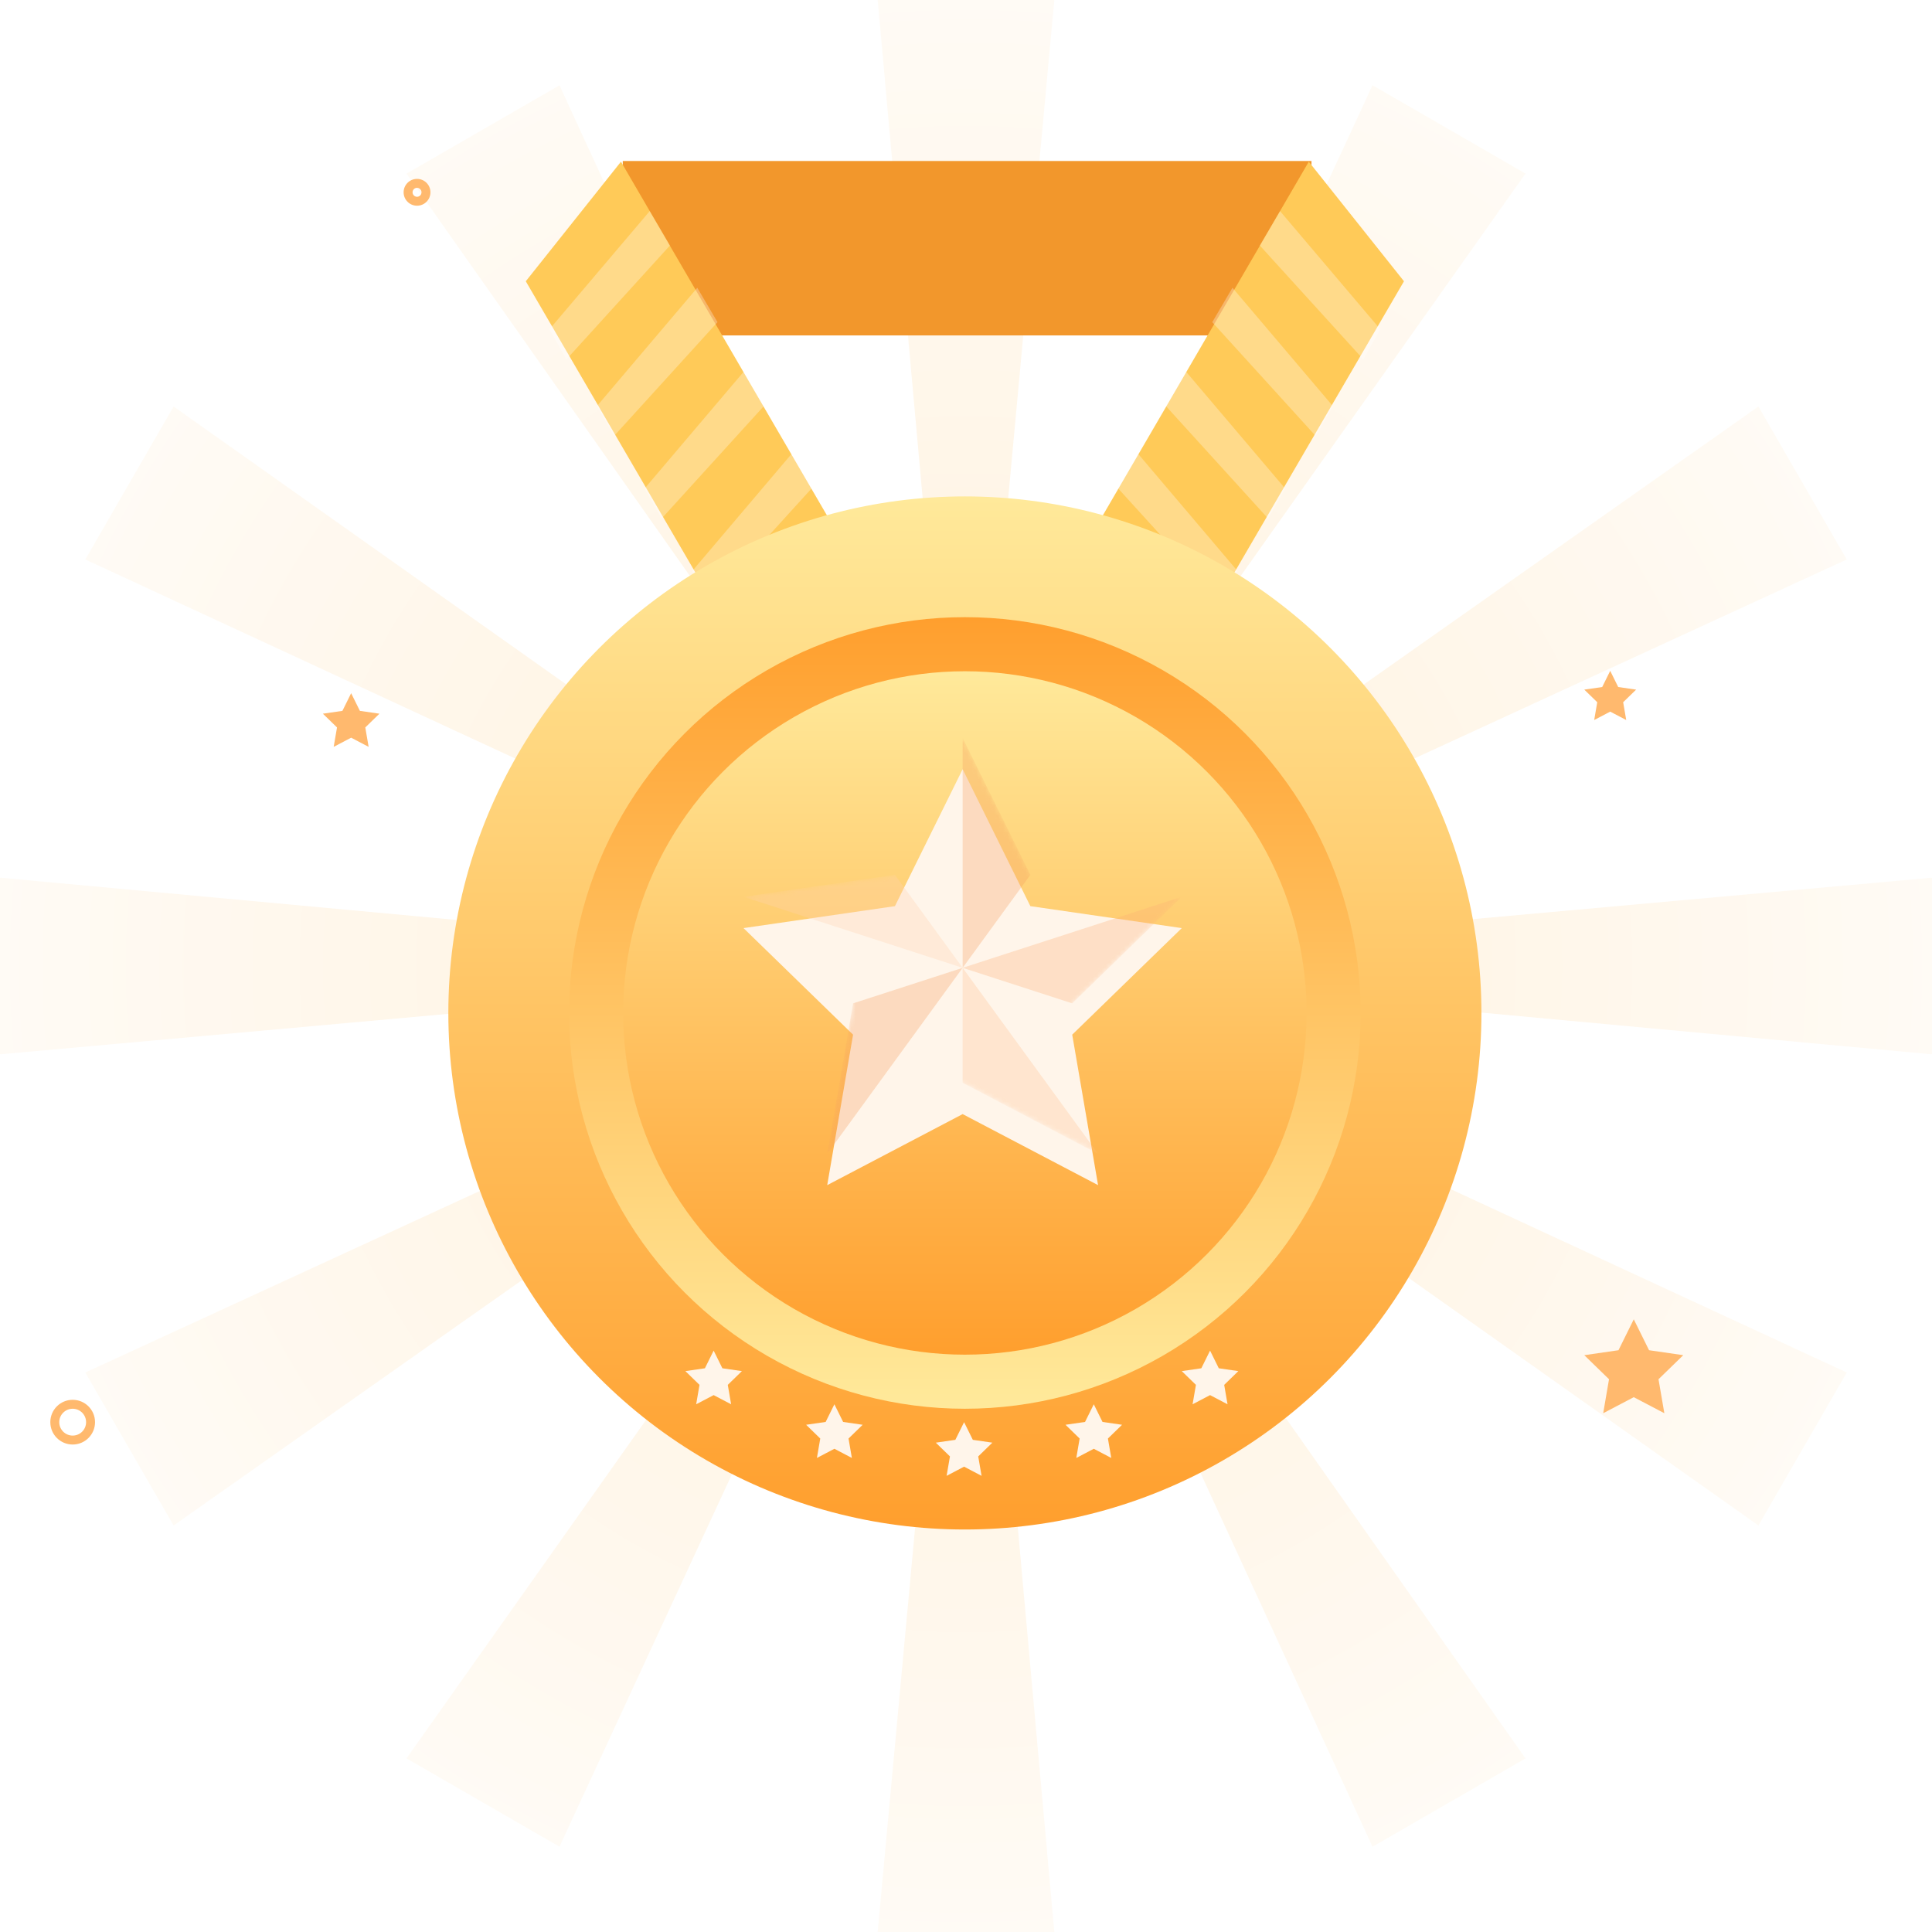 <svg xmlns="http://www.w3.org/2000/svg" xmlns:xlink="http://www.w3.org/1999/xlink" width="432" height="432" viewBox="0 0 432 432" fill="none">
<g opacity="0.65">
<path d="M196.25 0L235.75 0L215.751 216L196.25 0ZM306.896 19.063L341.103 38.813L215.784 215.87L306.896 19.063ZM125.104 19.074L90.897 38.824L215.785 216.13L125.104 19.074ZM38.825 90.896L19.075 125.103L215.881 216.215L38.825 90.896ZM393.186 90.896L412.936 125.103L215.881 215.784L393.186 90.896ZM0 235.75L0 196.25L216 216.249L0 235.75ZM432 235.75L216 215.751L432 196.25L432 235.75ZM393.186 341.103L412.936 306.896L216.13 215.784L393.186 341.103ZM306.897 412.936L341.104 393.186L216.216 215.881L306.897 412.936ZM196.25 432L216.249 216L235.75 432L196.25 432ZM125.103 412.926L90.896 393.176L216.215 216.119L125.103 412.926ZM38.825 341.103L19.075 306.896L216.13 216.215L38.825 341.103Z" fill-rule="evenodd"  fill="url(#linear_fill_91545132-B586-4E4D-969E-88A3D64E0D3A)" >
</path>
</g>
<rect x="139.25" y="36" width="154" height="39"   fill="#F2972C" >
</rect>
<path d="M241.25 211.994L138.851 36.152L117.567 62.891L213.608 227.813L241.25 211.994Z"   fill="#FFCA58" >
</path>
<path d="M126.657 80.36L149.798 54.9L145.278 47.205L122.858 73.636L126.657 80.36ZM137.296 97.501L160.437 72.04L155.917 64.345L133.497 90.777L137.296 97.501ZM147.935 115.959L171.076 90.499L166.556 82.804L144.136 109.235L147.935 115.959ZM158.574 134.418L181.715 108.958L177.195 101.262L154.775 127.694L158.574 134.418Z" fill-rule="evenodd"  fill="#FFFFFF" fill-opacity="0.3">
</path>
<path d="M313.933 62.891L292.649 36.152L190.25 211.994L217.892 227.812L313.933 62.891Z"   fill="#FFCA58" >
</path>
<path d="M286.222 47.205L281.701 54.9L304.843 80.36L308.642 73.636L286.222 47.205ZM275.583 64.345L271.063 72.04L294.204 97.501L298.003 90.777L275.583 64.345ZM264.944 82.804L260.424 90.499L283.565 115.959L287.364 109.235L264.944 82.804ZM254.305 101.262L249.785 108.958L272.926 134.418L276.725 127.694L254.305 101.262Z" fill-rule="evenodd"  fill="#FFFFFF" fill-opacity="0.3">
</path>
<g filter="url(#filter_F37977D0-68CE-4058-AAF4-9278BBD70A02)">
<circle cx="215.75" cy="216.5" r="115.5"   fill="url(#linear_fill_F37977D0-68CE-4058-AAF4-9278BBD70A02)" >
</circle>
</g>
<g filter="url(#filter_512CCDC4-C7BC-4ABF-8371-065A65505146)">
<circle cx="215.75" cy="216.5" r="88.5"   fill="url(#linear_fill_512CCDC4-C7BC-4ABF-8371-065A65505146)" >
</circle>
</g>
<g filter="url(#filter_4CB63889-AFBC-478A-958A-BF06074A27D2)">
<circle cx="215.75" cy="216.5" r="76.407"   fill="url(#linear_fill_4CB63889-AFBC-478A-958A-BF06074A27D2)" >
</circle>
</g>
<g filter="url(#filter_BAE6A75D-E027-415D-8369-0C0FCE2859CE)">
<path d="M239.75 224.353L264.25 200.526L230.391 195.616L215.25 165L200.109 195.616L166.25 200.526L190.75 224.353L184.968 258L215.25 242.116L245.532 258L239.75 224.353Z"   fill="#FFF5EA" >
</path>
</g>
<g mask="url(#mask-BAE6A75D-E027-415D-8369-0C0FCE2859CE)">
<path d="M215.25 216.409L230.392 195.614L215.25 165L215.25 216.409Z"   fill="#F5A05E" fill-opacity="0.31">
</path>
</g>
<g mask="url(#mask-BAE6A75D-E027-415D-8369-0C0FCE2859CE)">
<path d="M215.25 216.409L200.109 195.614L166.25 200.523L215.25 216.409Z"   fill="#FFD2B0" fill-opacity="0.31">
</path>
</g>
<g mask="url(#mask-BAE6A75D-E027-415D-8369-0C0FCE2859CE)">
<path d="M215.25 216.409L190.75 224.352L184.967 258L215.25 216.409Z"   fill="#F5A05E" fill-opacity="0.31">
</path>
</g>
<g mask="url(#mask-BAE6A75D-E027-415D-8369-0C0FCE2859CE)">
<path d="M215.25 216.409L215.25 242.114L245.534 258L215.25 216.409Z"   fill="#FFC192" fill-opacity="0.31">
</path>
</g>
<g mask="url(#mask-BAE6A75D-E027-415D-8369-0C0FCE2859CE)">
<path d="M215.25 216.409L239.75 224.352L264.25 200.523L215.25 216.409Z"   fill="#FBB076" fill-opacity="0.31">
</path>
</g>
<g filter="url(#filter_AE25B9B7-8084-4D42-8F19-407D228F5F1C)">
<path d="M211.665 323L215.573 320.95L219.48 323L218.734 318.658L221.895 315.584L217.526 314.95L215.573 311L213.619 314.95L209.25 315.584L212.411 318.658L211.665 323Z"   fill="#FFF5EA" >
</path>
</g>
<g filter="url(#filter_A7EDAAAF-BCAD-47B1-8FA1-CEBB39758575)">
<path d="M240.665 319L244.573 316.95L248.48 319L247.734 314.658L250.895 311.584L246.526 310.95L244.573 307L242.619 310.95L238.25 311.584L241.411 314.658L240.665 319Z"   fill="#FFF5EA" >
</path>
</g>
<g filter="url(#filter_AC53FFE7-A89D-432E-AC53-B320D6AE04A5)">
<path d="M180.25 311.584L183.411 314.658L182.665 319L186.573 316.95L190.48 319L189.734 314.658L192.895 311.584L188.526 310.95L186.573 307L184.619 310.95L180.25 311.584Z"   fill="#FFF5EA" >
</path>
</g>
<g filter="url(#filter_DEBC2B28-CBA4-4574-8017-B0476AF22390)">
<path d="M270.573 295L268.619 298.95L264.25 299.584L267.411 302.658L266.665 307L270.573 304.95L274.48 307L273.734 302.658L276.895 299.584L272.526 298.95L270.573 295Z"   fill="#FFF5EA" >
</path>
</g>
<g filter="url(#filter_9A75BFFC-95E8-4AE7-8670-016BF5617342)">
<path d="M156.411 302.658L155.665 307L159.573 304.95L163.48 307L162.734 302.658L165.895 299.584L161.526 298.95L159.573 295L157.619 298.95L153.25 299.584L156.411 302.658Z"   fill="#FFF5EA" >
</path>
</g>
<path d="M354.25 303.022L359.782 308.402L358.477 316L365.315 312.413L372.152 316L370.847 308.402L376.379 303.022L368.733 301.913L365.315 295L361.896 301.913L354.25 303.022Z"   fill="#FFB96E" >
</path>
<path d="M360.046 150L358.255 153.621L354.25 154.202L357.148 157.02L356.464 161L360.046 159.121L363.627 161L362.944 157.02L365.841 154.202L361.837 153.621L360.046 150Z"   fill="#FFB96E" >
</path>
<path d="M75.358 162.658L74.612 167L78.519 164.95L82.426 167L81.68 162.658L84.841 159.584L80.472 158.95L78.519 155L76.565 158.95L72.196 159.584L75.358 162.658Z"   fill="#FFB96E" >
</path>
<path fill-rule="evenodd"  fill="rgba(255, 185, 110, 1)"  d="M16.25 323C19.011 323 21.25 320.761 21.25 318C21.25 315.239 19.011 313 16.25 313C13.489 313 11.25 315.239 11.25 318C11.25 320.761 13.489 323 16.25 323ZM16.25 315C17.907 315 19.25 316.343 19.25 318C19.25 319.657 17.907 321 16.25 321C14.593 321 13.25 319.657 13.25 318C13.25 316.343 14.593 315 16.25 315Z">
</path>
<path fill-rule="evenodd"  fill="rgba(255, 185, 110, 1)"  d="M93.25 46C94.907 46 96.25 44.657 96.25 43C96.25 41.343 94.907 40 93.25 40C91.593 40 90.25 41.343 90.25 43C90.25 44.657 91.593 46 93.25 46ZM93.25 42C93.802 42 94.25 42.448 94.25 43C94.25 43.552 93.802 44 93.25 44C92.698 44 92.25 43.552 92.25 43C92.25 42.448 92.698 42 93.25 42Z">
</path>
<defs>
<radialGradient id="linear_fill_91545132-B586-4E4D-969E-88A3D64E0D3A" cx="0" cy="0" r="1" gradientTransform="translate(216 216) rotate(-180) scale(296.669, 296.669)" gradientUnits="userSpaceOnUse">
<stop offset="0" stop-color="#FFE8C6"  />
<stop offset="1" stop-color="#FFFFFF"  />
</radialGradient>
<linearGradient id="linear_fill_F37977D0-68CE-4058-AAF4-9278BBD70A02" x1="215.75" y1="101" x2="215.75" y2="330.9" gradientUnits="userSpaceOnUse">
<stop offset="0" stop-color="#FFE99A"  />
<stop offset="1" stop-color="#FF9F2E"  />
</linearGradient>
<filter id="filter_F37977D0-68CE-4058-AAF4-9278BBD70A02" x="77.25" y="88" width="277" height="277" filterUnits="userSpaceOnUse" color-interpolation-filters="sRGB">
<feFlood flood-opacity="0" result="feFloodId_F37977D0-68CE-4058-AAF4-9278BBD70A02"/>
<feColorMatrix in="SourceAlpha" type="matrix" values="0 0 0 0 0 0 0 0 0 0 0 0 0 0 0 0 0 0 127 0" result="hardAlpha_F37977D0-68CE-4058-AAF4-9278BBD70A02"/>
<feOffset dx="0" dy="10"/>
<feGaussianBlur stdDeviation="11.5"/>
<feComposite in2="hardAlpha_F37977D0-68CE-4058-AAF4-9278BBD70A02" operator="out"/>
<feColorMatrix type="matrix" values="0 0 0 0 0.871 0 0 0 0 0.733 0 0 0 0 0.537 0 0 0 0.5 0"/>
<feBlend mode="normal" in2="feFloodId_F37977D0-68CE-4058-AAF4-9278BBD70A02" result="dropShadow_1_F37977D0-68CE-4058-AAF4-9278BBD70A02"/>
<feBlend mode="normal" in="SourceGraphic" in2="dropShadow_1_F37977D0-68CE-4058-AAF4-9278BBD70A02" result="shape_F37977D0-68CE-4058-AAF4-9278BBD70A02"/>
</filter>
<linearGradient id="linear_fill_512CCDC4-C7BC-4ABF-8371-065A65505146" x1="215.75" y1="304.157" x2="215.75" y2="128" gradientUnits="userSpaceOnUse">
<stop offset="0" stop-color="#FFE99A"  />
<stop offset="1" stop-color="#FF9F2E"  />
</linearGradient>
<filter id="filter_512CCDC4-C7BC-4ABF-8371-065A65505146" x="104.25" y="115" width="223" height="223" filterUnits="userSpaceOnUse" color-interpolation-filters="sRGB">
<feFlood flood-opacity="0" result="feFloodId_512CCDC4-C7BC-4ABF-8371-065A65505146"/>
<feColorMatrix in="SourceAlpha" type="matrix" values="0 0 0 0 0 0 0 0 0 0 0 0 0 0 0 0 0 0 127 0" result="hardAlpha_512CCDC4-C7BC-4ABF-8371-065A65505146"/>
<feOffset dx="0" dy="10"/>
<feGaussianBlur stdDeviation="11.5"/>
<feComposite in2="hardAlpha_512CCDC4-C7BC-4ABF-8371-065A65505146" operator="out"/>
<feColorMatrix type="matrix" values="0 0 0 0 0.871 0 0 0 0 0.733 0 0 0 0 0.537 0 0 0 0.5 0"/>
<feBlend mode="normal" in2="feFloodId_512CCDC4-C7BC-4ABF-8371-065A65505146" result="dropShadow_1_512CCDC4-C7BC-4ABF-8371-065A65505146"/>
<feBlend mode="normal" in="SourceGraphic" in2="dropShadow_1_512CCDC4-C7BC-4ABF-8371-065A65505146" result="shape_512CCDC4-C7BC-4ABF-8371-065A65505146"/>
</filter>
<linearGradient id="linear_fill_4CB63889-AFBC-478A-958A-BF06074A27D2" x1="215.75" y1="140.093" x2="215.75" y2="292.179" gradientUnits="userSpaceOnUse">
<stop offset="0" stop-color="#FFE99A"  />
<stop offset="1" stop-color="#FF9F2E"  />
</linearGradient>
<filter id="filter_4CB63889-AFBC-478A-958A-BF06074A27D2" x="116.343" y="127.093" width="198.814" height="198.814" filterUnits="userSpaceOnUse" color-interpolation-filters="sRGB">
<feFlood flood-opacity="0" result="feFloodId_4CB63889-AFBC-478A-958A-BF06074A27D2"/>
<feColorMatrix in="SourceAlpha" type="matrix" values="0 0 0 0 0 0 0 0 0 0 0 0 0 0 0 0 0 0 127 0" result="hardAlpha_4CB63889-AFBC-478A-958A-BF06074A27D2"/>
<feOffset dx="0" dy="10"/>
<feGaussianBlur stdDeviation="11.5"/>
<feComposite in2="hardAlpha_4CB63889-AFBC-478A-958A-BF06074A27D2" operator="out"/>
<feColorMatrix type="matrix" values="0 0 0 0 0.871 0 0 0 0 0.733 0 0 0 0 0.537 0 0 0 0.5 0"/>
<feBlend mode="normal" in2="feFloodId_4CB63889-AFBC-478A-958A-BF06074A27D2" result="dropShadow_1_4CB63889-AFBC-478A-958A-BF06074A27D2"/>
<feBlend mode="normal" in="SourceGraphic" in2="dropShadow_1_4CB63889-AFBC-478A-958A-BF06074A27D2" result="shape_4CB63889-AFBC-478A-958A-BF06074A27D2"/>
</filter>
<filter id="filter_BAE6A75D-E027-415D-8369-0C0FCE2859CE" x="153.25" y="159" width="124" height="119" filterUnits="userSpaceOnUse" color-interpolation-filters="sRGB">
<feFlood flood-opacity="0" result="feFloodId_BAE6A75D-E027-415D-8369-0C0FCE2859CE"/>
<feColorMatrix in="SourceAlpha" type="matrix" values="0 0 0 0 0 0 0 0 0 0 0 0 0 0 0 0 0 0 127 0" result="hardAlpha_BAE6A75D-E027-415D-8369-0C0FCE2859CE"/>
<feOffset dx="0" dy="7"/>
<feGaussianBlur stdDeviation="6.5"/>
<feComposite in2="hardAlpha_BAE6A75D-E027-415D-8369-0C0FCE2859CE" operator="out"/>
<feColorMatrix type="matrix" values="0 0 0 0 0.549 0 0 0 0 0.286 0 0 0 0 0.098 0 0 0 0.18 0"/>
<feBlend mode="normal" in2="feFloodId_BAE6A75D-E027-415D-8369-0C0FCE2859CE" result="dropShadow_1_BAE6A75D-E027-415D-8369-0C0FCE2859CE"/>
<feBlend mode="normal" in="SourceGraphic" in2="dropShadow_1_BAE6A75D-E027-415D-8369-0C0FCE2859CE" result="shape_BAE6A75D-E027-415D-8369-0C0FCE2859CE"/>
</filter>
<mask id="mask-BAE6A75D-E027-415D-8369-0C0FCE2859CE" style="mask-type:alpha" maskUnits="userSpaceOnUse">
<path d="M239.75 224.353L264.25 200.526L230.391 195.616L215.25 165L200.109 195.616L166.25 200.526L190.75 224.353L184.968 258L215.25 242.116L245.532 258L239.75 224.353Z"   fill="#FFF5EA" >
</path>
</mask>
<filter id="filter_AE25B9B7-8084-4D42-8F19-407D228F5F1C" x="196.25" y="305" width="38.645" height="38" filterUnits="userSpaceOnUse" color-interpolation-filters="sRGB">
<feFlood flood-opacity="0" result="feFloodId_AE25B9B7-8084-4D42-8F19-407D228F5F1C"/>
<feColorMatrix in="SourceAlpha" type="matrix" values="0 0 0 0 0 0 0 0 0 0 0 0 0 0 0 0 0 0 127 0" result="hardAlpha_AE25B9B7-8084-4D42-8F19-407D228F5F1C"/>
<feOffset dx="0" dy="7"/>
<feGaussianBlur stdDeviation="6.5"/>
<feComposite in2="hardAlpha_AE25B9B7-8084-4D42-8F19-407D228F5F1C" operator="out"/>
<feColorMatrix type="matrix" values="0 0 0 0 0.549 0 0 0 0 0.286 0 0 0 0 0.098 0 0 0 0.18 0"/>
<feBlend mode="normal" in2="feFloodId_AE25B9B7-8084-4D42-8F19-407D228F5F1C" result="dropShadow_1_AE25B9B7-8084-4D42-8F19-407D228F5F1C"/>
<feBlend mode="normal" in="SourceGraphic" in2="dropShadow_1_AE25B9B7-8084-4D42-8F19-407D228F5F1C" result="shape_AE25B9B7-8084-4D42-8F19-407D228F5F1C"/>
</filter>
<filter id="filter_A7EDAAAF-BCAD-47B1-8FA1-CEBB39758575" x="225.25" y="301" width="38.645" height="38" filterUnits="userSpaceOnUse" color-interpolation-filters="sRGB">
<feFlood flood-opacity="0" result="feFloodId_A7EDAAAF-BCAD-47B1-8FA1-CEBB39758575"/>
<feColorMatrix in="SourceAlpha" type="matrix" values="0 0 0 0 0 0 0 0 0 0 0 0 0 0 0 0 0 0 127 0" result="hardAlpha_A7EDAAAF-BCAD-47B1-8FA1-CEBB39758575"/>
<feOffset dx="0" dy="7"/>
<feGaussianBlur stdDeviation="6.5"/>
<feComposite in2="hardAlpha_A7EDAAAF-BCAD-47B1-8FA1-CEBB39758575" operator="out"/>
<feColorMatrix type="matrix" values="0 0 0 0 0.549 0 0 0 0 0.286 0 0 0 0 0.098 0 0 0 0.18 0"/>
<feBlend mode="normal" in2="feFloodId_A7EDAAAF-BCAD-47B1-8FA1-CEBB39758575" result="dropShadow_1_A7EDAAAF-BCAD-47B1-8FA1-CEBB39758575"/>
<feBlend mode="normal" in="SourceGraphic" in2="dropShadow_1_A7EDAAAF-BCAD-47B1-8FA1-CEBB39758575" result="shape_A7EDAAAF-BCAD-47B1-8FA1-CEBB39758575"/>
</filter>
<filter id="filter_AC53FFE7-A89D-432E-AC53-B320D6AE04A5" x="167.25" y="301" width="38.645" height="38" filterUnits="userSpaceOnUse" color-interpolation-filters="sRGB">
<feFlood flood-opacity="0" result="feFloodId_AC53FFE7-A89D-432E-AC53-B320D6AE04A5"/>
<feColorMatrix in="SourceAlpha" type="matrix" values="0 0 0 0 0 0 0 0 0 0 0 0 0 0 0 0 0 0 127 0" result="hardAlpha_AC53FFE7-A89D-432E-AC53-B320D6AE04A5"/>
<feOffset dx="0" dy="7"/>
<feGaussianBlur stdDeviation="6.5"/>
<feComposite in2="hardAlpha_AC53FFE7-A89D-432E-AC53-B320D6AE04A5" operator="out"/>
<feColorMatrix type="matrix" values="0 0 0 0 0.549 0 0 0 0 0.286 0 0 0 0 0.098 0 0 0 0.18 0"/>
<feBlend mode="normal" in2="feFloodId_AC53FFE7-A89D-432E-AC53-B320D6AE04A5" result="dropShadow_1_AC53FFE7-A89D-432E-AC53-B320D6AE04A5"/>
<feBlend mode="normal" in="SourceGraphic" in2="dropShadow_1_AC53FFE7-A89D-432E-AC53-B320D6AE04A5" result="shape_AC53FFE7-A89D-432E-AC53-B320D6AE04A5"/>
</filter>
<filter id="filter_DEBC2B28-CBA4-4574-8017-B0476AF22390" x="251.25" y="289" width="38.645" height="38" filterUnits="userSpaceOnUse" color-interpolation-filters="sRGB">
<feFlood flood-opacity="0" result="feFloodId_DEBC2B28-CBA4-4574-8017-B0476AF22390"/>
<feColorMatrix in="SourceAlpha" type="matrix" values="0 0 0 0 0 0 0 0 0 0 0 0 0 0 0 0 0 0 127 0" result="hardAlpha_DEBC2B28-CBA4-4574-8017-B0476AF22390"/>
<feOffset dx="0" dy="7"/>
<feGaussianBlur stdDeviation="6.5"/>
<feComposite in2="hardAlpha_DEBC2B28-CBA4-4574-8017-B0476AF22390" operator="out"/>
<feColorMatrix type="matrix" values="0 0 0 0 0.549 0 0 0 0 0.286 0 0 0 0 0.098 0 0 0 0.18 0"/>
<feBlend mode="normal" in2="feFloodId_DEBC2B28-CBA4-4574-8017-B0476AF22390" result="dropShadow_1_DEBC2B28-CBA4-4574-8017-B0476AF22390"/>
<feBlend mode="normal" in="SourceGraphic" in2="dropShadow_1_DEBC2B28-CBA4-4574-8017-B0476AF22390" result="shape_DEBC2B28-CBA4-4574-8017-B0476AF22390"/>
</filter>
<filter id="filter_9A75BFFC-95E8-4AE7-8670-016BF5617342" x="140.25" y="289" width="38.645" height="38" filterUnits="userSpaceOnUse" color-interpolation-filters="sRGB">
<feFlood flood-opacity="0" result="feFloodId_9A75BFFC-95E8-4AE7-8670-016BF5617342"/>
<feColorMatrix in="SourceAlpha" type="matrix" values="0 0 0 0 0 0 0 0 0 0 0 0 0 0 0 0 0 0 127 0" result="hardAlpha_9A75BFFC-95E8-4AE7-8670-016BF5617342"/>
<feOffset dx="0" dy="7"/>
<feGaussianBlur stdDeviation="6.5"/>
<feComposite in2="hardAlpha_9A75BFFC-95E8-4AE7-8670-016BF5617342" operator="out"/>
<feColorMatrix type="matrix" values="0 0 0 0 0.549 0 0 0 0 0.286 0 0 0 0 0.098 0 0 0 0.18 0"/>
<feBlend mode="normal" in2="feFloodId_9A75BFFC-95E8-4AE7-8670-016BF5617342" result="dropShadow_1_9A75BFFC-95E8-4AE7-8670-016BF5617342"/>
<feBlend mode="normal" in="SourceGraphic" in2="dropShadow_1_9A75BFFC-95E8-4AE7-8670-016BF5617342" result="shape_9A75BFFC-95E8-4AE7-8670-016BF5617342"/>
</filter>
</defs>
</svg>
